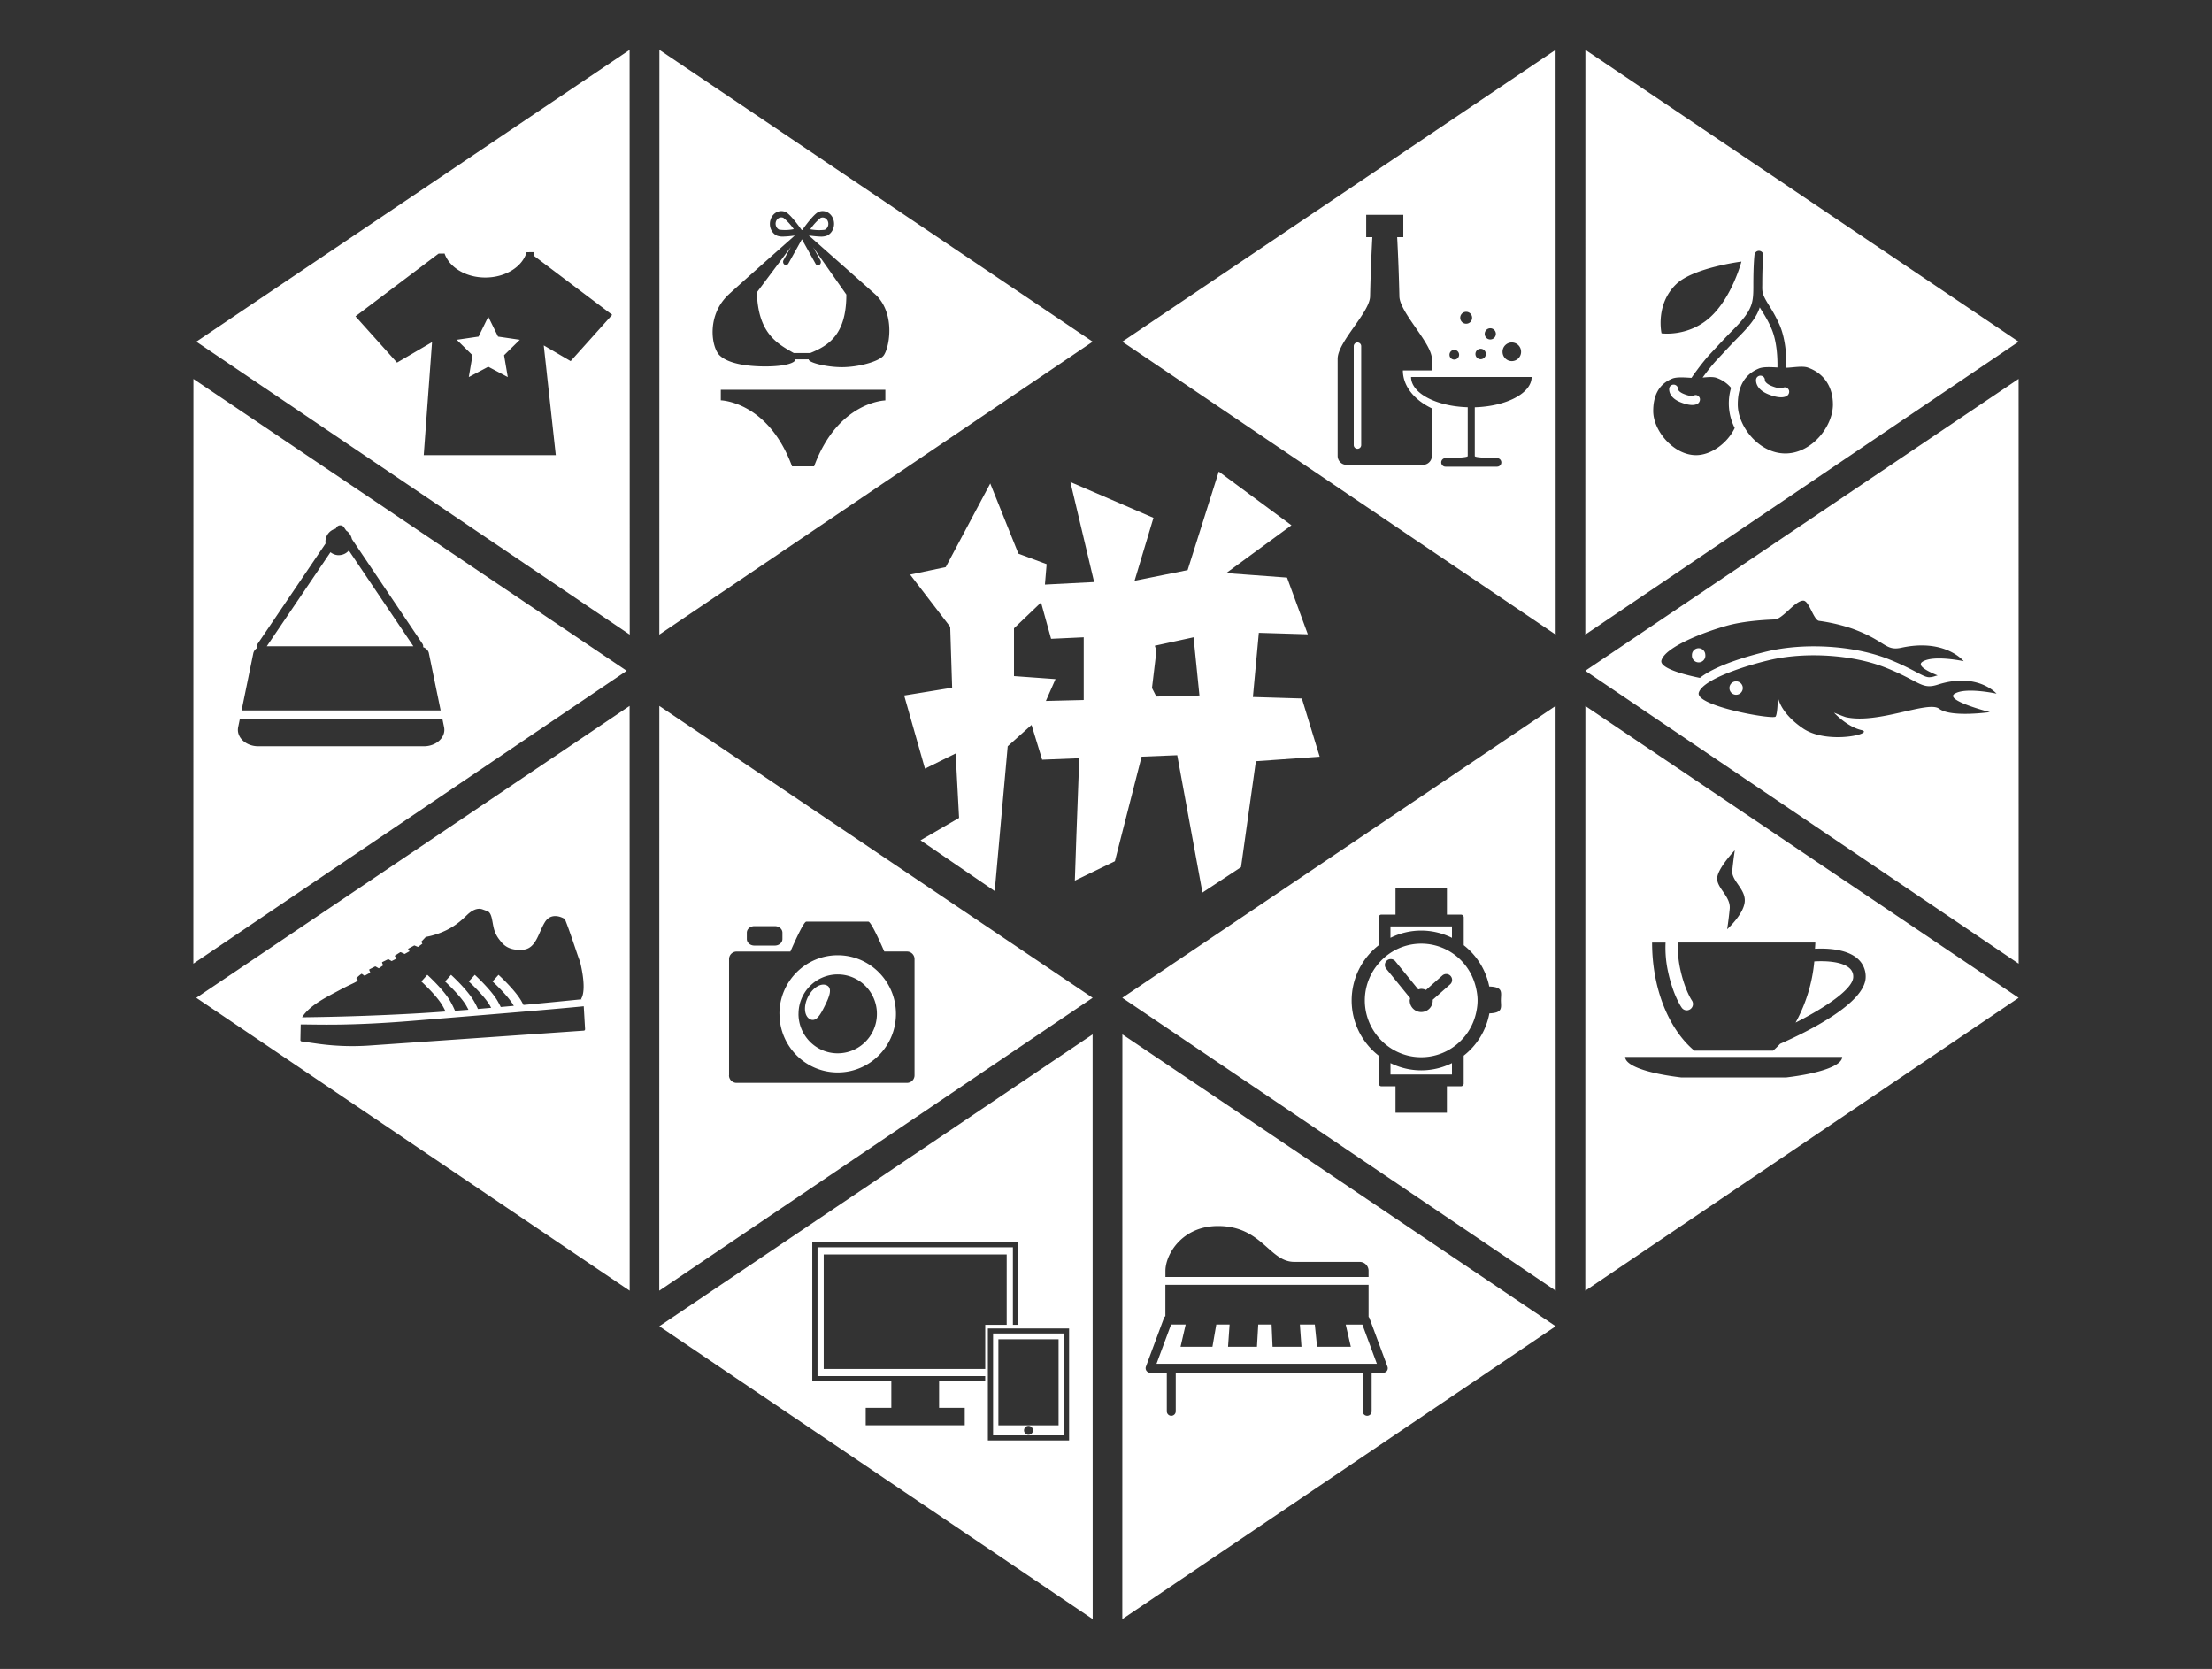 <svg width="57" height="43" fill="none" xmlns="http://www.w3.org/2000/svg"><rect width="100%" height="100%" fill="#333333" stroke="none"/><path d="M19.503 7.533l.876-1.17-.189.34a.089.089 0 00.024.113c.035.024.08.012.102-.027l.348-.625.352.632a.07.07 0 00.102.027.088.088 0 00.023-.114l-.188-.34.856 1.22c.001 1.024-.447 1.31-.931 1.507h-.424c-.449-.254-.918-.52-.951-1.563zm8.654 1.27L16.99 16.35l.002-15.066 11.166 7.52zm-9.619.347c.2.201.649.291 1.188.291.54 0 .782-.104.767-.183h.347c-.016.08.448.202.857.202.41 0 .91-.134 1.057-.282.147-.147.345-1.048-.172-1.568-.004-.01-1.741-1.544-1.741-1.544.102.015.204.026.307.03a.43.43 0 00.157-.023c.152-.066.227-.256.168-.425-.059-.17-.23-.253-.38-.188-.126.055-.366.39-.412.456l-.008.011h-.013l-.008-.01c-.048-.066-.286-.401-.411-.456-.152-.066-.322.018-.381.187l-.002.007c-.057.168.019.356.17.419.05.017.103.024.156.021.1-.003.198-.013.296-.027 0 0-1.738 1.537-1.742 1.558-.532.535-.4 1.322-.2 1.524zm4.276.893h-4.24v.271s1.22.027 1.836 1.701h.568c.616-1.674 1.836-1.699 1.836-1.699v-.273zm-2.627-4.431a.132.132 0 00-.053-.011c-.08-.001-.146.07-.148.16 0 .024.005.048.014.07a.15.15 0 00.08.086c.125.016.25.012.374-.013a1.355 1.355 0 00-.267-.292zm1.065.308c.076-.033.113-.128.083-.213-.03-.084-.114-.125-.19-.092-.1.082-.19.18-.266.292.123.024.249.029.373.013zm-8.418 2.752l-.252-.512-.25.512-.562.082.406.399-.096.562.502-.266.503.266-.096-.563.406-.398-.561-.082zm3.39-7.388l.003 15.066L5.059 8.803l11.166-7.519zm-.449 6.827l-2.016-1.52-.01-.095-.113.001-.002-.001v.002h-.064c-.107.373-.542.652-1.064.652-.506 0-.928-.263-1.05-.618l-.155.002L9.16 8.15l1.07 1.192.903-.527-.214 2.912h3.403l-.31-2.828.693.405 1.07-1.193zm30.155 1.89c-.001.001-.07.025-.268-.052-.143-.056-.182-.122-.183-.15a.115.115 0 00-.227-.031c-.005.025-.032.257.328.396.14.055.242.072.317.072.09 0 .137-.026.159-.043.05-.04.066-.116.027-.167-.04-.05-.104-.063-.153-.024zm6.088-1.198L40.851 16.35l.002-15.066 11.165 7.52zm-9.203-.215s.68.1 1.248-.41.811-1.439.811-1.439-1.227.156-1.672.574c-.556.524-.387 1.275-.387 1.275zm4.417 1.833c0-.427-.205-.793-.645-.95-.14-.05-.386 0-.555.004.005-.216-.005-.708-.172-1.097a3.548 3.548 0 00-.266-.494c-.106-.172-.183-.296-.183-.441l-.002-.006.002-.11c0-.513.027-.732.027-.735a.115.115 0 00-.099-.129.116.116 0 00-.128.1c-.001.009-.03.232-.03.764 0 .47 0 .645-.525 1.174-.163.163-.291.3-.438.458l-.153.164c-.21.225-.447.566-.478.612-.169-.01-.38-.028-.496.02-.368.15-.49.468-.49.835 0 .513.53 1.137 1.103 1.137.402 0 .82-.326.997-.7a1.402 1.402 0 01-.094-1.034.86.86 0 00-.38-.259c-.089-.031-.226-.018-.353-.006.092-.127.232-.312.358-.446l.154-.165c.145-.156.271-.292.432-.453.314-.316.459-.53.528-.745l.053.087c.08.127.169.272.25.463.148.345.157.8.153.999-.172-.01-.364-.02-.477.026-.409.167-.545.52-.545.927 0 .57.549 1.262 1.226 1.262.677 0 1.226-.692 1.226-1.262zm-3.6-.22s-.062.02-.233-.047c-.144-.056-.157-.117-.158-.125a.115.115 0 00-.227-.03c-.004.025-.03.242.302.37.128.05.222.066.29.066.084 0 .13-.025.15-.041.05-.04.068-.118.028-.168-.038-.05-.102-.064-.152-.025zM34.98 8.823a.096.096 0 00-.096.096v2.548c0 .053.043.096.096.096a.096.096 0 00.096-.096V8.919a.096.096 0 00-.096-.096zm5.105-7.539l.002 15.066L28.92 8.803l11.166-7.519zm-1.367 7.78c0 .132.107.24.239.24a.24.24 0 00.239-.24.24.24 0 00-.24-.241.24.24 0 00-.238.24zm-.459-.462c0 .08.064.144.143.144a.144.144 0 000-.288.144.144 0 00-.143.144zm-.239.519a.134.134 0 10.268 0 .134.134 0 00-.134-.135.134.134 0 00-.134.135zm-.392-.933a.153.153 0 10.306 0 .153.153 0 00-.153-.154.153.153 0 00-.153.154zm-.277.952c0 .07.056.125.124.125a.125.125 0 00.124-.125.125.125 0 00-.124-.125.125.125 0 00-.124.125zm-.454 1.382c-.452-.216-.747-.573-.747-.978h.747v-.298c0-.404-.837-1.202-.837-1.616a51.2 51.2 0 00-.057-1.519h.158v-.577h-.956v.577h.158a48.747 48.747 0 00-.058 1.52c0 .413-.836 1.172-.836 1.615v2.5c0 .127.102.23.229.23h1.97a.23.23 0 00.229-.23v-1.224zm2.571-.809h-3.107c0 .417.646.756 1.46.78v1.258c0 .048-.573.053-.573.053a.11.11 0 000 .22h1.329a.11.11 0 000-.22s-.574-.005-.574-.053v-1.257c.817-.024 1.465-.364 1.465-.78zM16.99 18.188l11.166 7.52-11.168 7.546.002-15.066zm2.255 6.005c0 .093.087.169.193.169h.53c.107 0 .194-.076.194-.169v-.163c0-.092-.087-.168-.193-.168h-.53c-.107 0-.194.076-.194.168v.163zm-.46 3.513c0 .107.088.194.194.194h4.393a.195.195 0 00.194-.194V24.71a.195.195 0 00-.194-.195h-.585c-.16-.365-.35-.769-.41-.769h-1.6c-.059 0-.25.404-.41.77H18.98a.195.195 0 00-.193.194v2.996zm1.3-1.585c0-.833.673-1.51 1.502-1.51s1.5.677 1.5 1.51c0 .834-.671 1.51-1.5 1.51-.83 0-1.501-.676-1.501-1.51zm.491 0c0 .562.453 1.017 1.01 1.017.559 0 1.011-.455 1.011-1.017 0-.56-.452-1.016-1.01-1.016s-1.01.455-1.01 1.016zm.676-.202c.12-.24.204-.456.055-.531-.15-.075-.369.06-.488.3-.12.242-.094.498.056.573.15.075.258-.1.377-.342zm-5.028-7.73l.002 15.065-11.168-7.546 11.166-7.52zm-8.44 8.021a65.938 65.938 0 002.853-.094c.26-.014.546-.033.844-.055a1.919 1.919 0 00-.082-.157c-.152-.26-.538-.614-.542-.617l.154-.171c.017.015.416.38.586.67.053.092.095.179.128.257.114-.01.23-.018.346-.027a1.91 1.91 0 00-.06-.112c-.153-.26-.539-.614-.542-.617l.154-.171c.017.015.415.38.585.67.043.074.079.144.108.21l.34-.03-.033-.062c-.153-.26-.539-.614-.543-.617l.155-.171c.016.015.415.38.585.67.032.056.06.108.084.159l.336-.03-.005-.01c-.153-.262-.539-.615-.543-.618l.154-.171c.017.015.416.38.586.67l.058.106c.627-.058 1.173-.113 1.5-.146l-.015-.016c.03-.037.145-.254-.033-.975-.016.001-.224-.674-.375-1.048a.074.074 0 00-.05-.049s-.302-.176-.474.098-.225.69-.574.714c-.348.023-.49-.112-.588-.245a.774.774 0 01-.165-.347c-.036-.151-.042-.359-.157-.403l-.124-.045c-.14-.052-.285.037-.386.131-.1.094-.265.267-.544.404-.28.137-.532.174-.532.174l-.106.112c-.008 0-.008.01-.008.01v.008l.025.045-.113.083-.09-.037h-.008l-.148.08c-.008.001-.007.018-.007.018l.035.05-.125.07-.099-.045h-.016l-.139.089v.009l.045.066-.127.064-.083-.047s-.008-.008-.008 0l-.148.072-.008.01v.008l.029.068-.113.076-.083-.047H9.67l-.008.001-.14.071-.008.01v.008l.028.068-.148.081-.067-.047s-.008-.008-.016 0a.735.735 0 00-.122.105c-.008.01-.008.01.001.018l.029.044c-.03.046-.176.092-.47.25-.294.16-.765.38-.965.7zm7.293.307l-.034-.582v-.009c-.785.08-2.968.257-4.396.374-1.688.139-2.497.092-2.898.095l-.008.403c0 .017.01.025.026.033l.413.059a6.5 6.5 0 001.303.05l5.564-.386c.016 0 .03-.02.03-.037zm32.678-1.348a.282.282 0 00-.099-.227c-.2-.177-.642-.189-.904-.172a4.04 4.04 0 01-.482 1.577c.758-.384 1.485-.865 1.485-1.178zm-6.903-6.98l11.166 7.519-11.167 7.546.002-15.066zm3.398 4.424c-.025.26.353.48.322.803-.032.323-.066.526-.066.526s.422-.38.453-.707c.032-.327-.347-.542-.321-.803.025-.261.065-.525.065-.525s-.428.447-.453.706zm-1.678 1.672c0 1.199.439 2.242 1.087 2.784h2.031a2.3 2.3 0 00.181-.176c.684-.3 2.205-1.043 2.205-1.724a.609.609 0 00-.208-.47c-.29-.256-.81-.27-1.098-.255.002-.053.008-.105.008-.16H43.24c-.009.167-.004.398.054.67.117.551.301.82.303.822a.163.163 0 01-.131.255.16.16 0 01-.13-.067c-.01-.013-.224-.32-.356-.943a2.861 2.861 0 01-.061-.736h-.347zm-.694 2.945c0 .228.585.427 1.447.53h2.7c.862-.103 1.446-.302 1.446-.53h-5.593zm-3.845-1.784c.025.106.042.216.042.33 0 .105-.014.207-.035.305a1.462 1.462 0 01-.625.919 1.438 1.438 0 01-1.887-.266 1.458 1.458 0 010-1.916 1.439 1.439 0 012.19 0c.152.177.26.392.315.628zm-.652-.299a.15.15 0 00-.214-.014l-.422.373a.292.292 0 00-.122-.029c-.027 0-.051.01-.076.016l-.586-.72a.152.152 0 10-.235.192l.612.752c-.004.02-.012.038-.012.06 0 .164.133.298.297.298a.298.298 0 00.297-.299c0-.006-.003-.01-.003-.016l.45-.398a.153.153 0 00.014-.215zm-1.55 2.243v.293h1.584v-.293a1.773 1.773 0 01-1.584 0zm1.584-3.227v-.294H35.83v.294a1.771 1.771 0 011.584 0zm2.67-5.975l.003 15.066-11.168-7.546 11.166-7.52zm-1.409 7.575c0-.186.07-.336-.3-.346a1.802 1.802 0 00-.658-1.064v-.718a.07.07 0 00-.07-.07h-.363v-.682H35.96v.681h-.363a.07.07 0 00-.07.07v.72a1.8 1.8 0 000 2.845v.719c0 .038.032.07.07.07h.363v.681h1.324v-.681h.363a.07.07 0 00.07-.07v-.719a1.8 1.8 0 00.662-1.09c.364-.012.296-.161.296-.346zm-9.754.887l11.166 7.52-11.168 7.546.002-15.066zm1.109 6.25h5.235v-.158a.23.23 0 00-.23-.231h-1.685c-.645 0-.832-.923-1.964-.923-.933 0-1.356.736-1.356 1.154v.158zm-.488 2.417c.021.031.056.05.094.05h.43v.995a.115.115 0 10.23 0v-.995h4.818v.995a.115.115 0 10.23 0v-.995h.3a.114.114 0 00.095-.05.117.117 0 00.013-.106l-.466-1.255c-.004-.011-.014-.018-.021-.028v-.826H30.03v.808a.114.114 0 00-.036.046l-.466 1.255a.117.117 0 00.014.106zm5.563-1.19h-.429l.132.572h-.87l-.058-.573h-.385l.041.573h-.745l-.025-.573h-.344l-.033.573h-.745l.04-.573h-.343l-.099.573h-.822l.132-.573h-.376l-.375 1.01h5.678l-.374-1.01zm-7.692 2.855H25.59v-2.625h1.823v2.626zm-.797-.13a.115.115 0 00-.114-.115.115.115 0 00-.115.115.115.115 0 10.23 0zm.661-2.346h-1.551v2.217h1.551v-2.217zm.877-7.856l.002 15.066L16.99 34.17l11.166-7.52zm-2.768 8.804h-4.321v-3.318h5.035v1.997h.135v-2.127h-5.305v3.577h2.037v.689h-.66v.45h2.552v-.45h-.661v-.689h1.188v-.13zm0-1.321h.554V32.32h-4.715v2.95h4.162v-1.137zm2.162.094h-2.093v2.885h2.093v-2.885zM16.15 17.282L4.982 24.828l.002-15.065 11.166 7.52zm-9.925 1.022h5.13l-.304-1.477c-.014-.07-.072-.125-.148-.155a.114.114 0 00-.018-.087l-1.818-2.698a.346.346 0 00-.147-.218l-.057-.084a.115.115 0 00-.19 0l-.025.037a.345.345 0 00-.262.335c0 .016.002.03.004.046l-1.749 2.582a.114.114 0 00-.01.109.21.21 0 00-.103.133l-.303 1.477zm5.218.43l-.041-.2H6.178l-.041.2c-.053.258.195.493.521.493h4.263c.326 0 .575-.235.522-.492zm-2.713-4.43a.34.34 0 01-.214-.077L6.875 16.65h3.777l-1.663-2.467a.341.341 0 01-.26.12zm35.213 2.565a.173.173 0 00-.178-.168.173.173 0 00-.166.18.173.173 0 10.344-.012zm8.074-7.106l.001 15.065-11.167-7.546 11.166-7.52zm-8.214 7.702c.439-.345 1.317-.584 1.742-.684.356-.084.77-.129 1.193-.129.715 0 1.41.121 1.956.341.317.128.53.24.685.322.176.092.257.133.336.133a.477.477 0 00.143-.027c.024-.008.048-.014.072-.02-.277-.112-.54-.254-.39-.352.282-.182 1.062-.014 1.062-.014s-.473-.592-1.606-.347c-.42.091-.391-.171-1.262-.49a4.565 4.565 0 00-.86-.202c-.14-.02-.254-.51-.399-.52-.21-.015-.537.477-.747.484-.395.014-.852.06-1.192.151-.612.165-1.619.552-1.723.902-.053.18.467.346.99.452zm6.57.406c.286-.173 1.075 0 1.075 0s-.488-.562-1.52-.23c-.41.131-.46-.087-1.32-.433-.86-.347-2.093-.419-3.01-.202-.618.145-1.707.49-1.822.836-.115.346 1.921.707 1.979.62.057-.086.057-.533.057-.533s.015.404.646.836c.63.433 1.878.13 1.505.044-.373-.087-.703-.448-.703-.448s.265.108.312.118c.84.182 2.113-.437 2.399-.218.3.23 1.305.086 1.305.086s-1.19-.303-.904-.476zm-5.636-.317a.173.173 0 00-.172.173c0 .095.077.173.172.173a.173.173 0 00.172-.173.173.173 0 00-.172-.173zm-15.32 1.942l-.688 2.693-1.032.5.038-1.116.076-2.038-.956.038-.274-.896-.614.55-.335 3.73-1.912-1.307.994-.577-.089-1.66-.79.39-.536-1.884 1.236-.201-.05-1.568-1.033-1.346.918-.193 1.147-2.154.726 1.808.727.27-.044.526 1.268-.065-.612-2.577 2.141.923-.487 1.621 1.367-.275.803-2.538 1.873 1.384-1.682 1.231 1.568.116.535 1.461-1.262-.038-.153 1.654 1.262.038.459 1.5-1.644.116-.383 2.73-.994.654-.65-3.538-.915.037-.003.001zm.383-2.73l-.115.96.112.22 1.111-.027-.152-1.5-.998.217.042.13zm-1.874-.347l-.841.039-.259-.936-.697.666v1.231l1.07.077-.248.563.975-.024v-1.616z" fill="#fff"/></svg>